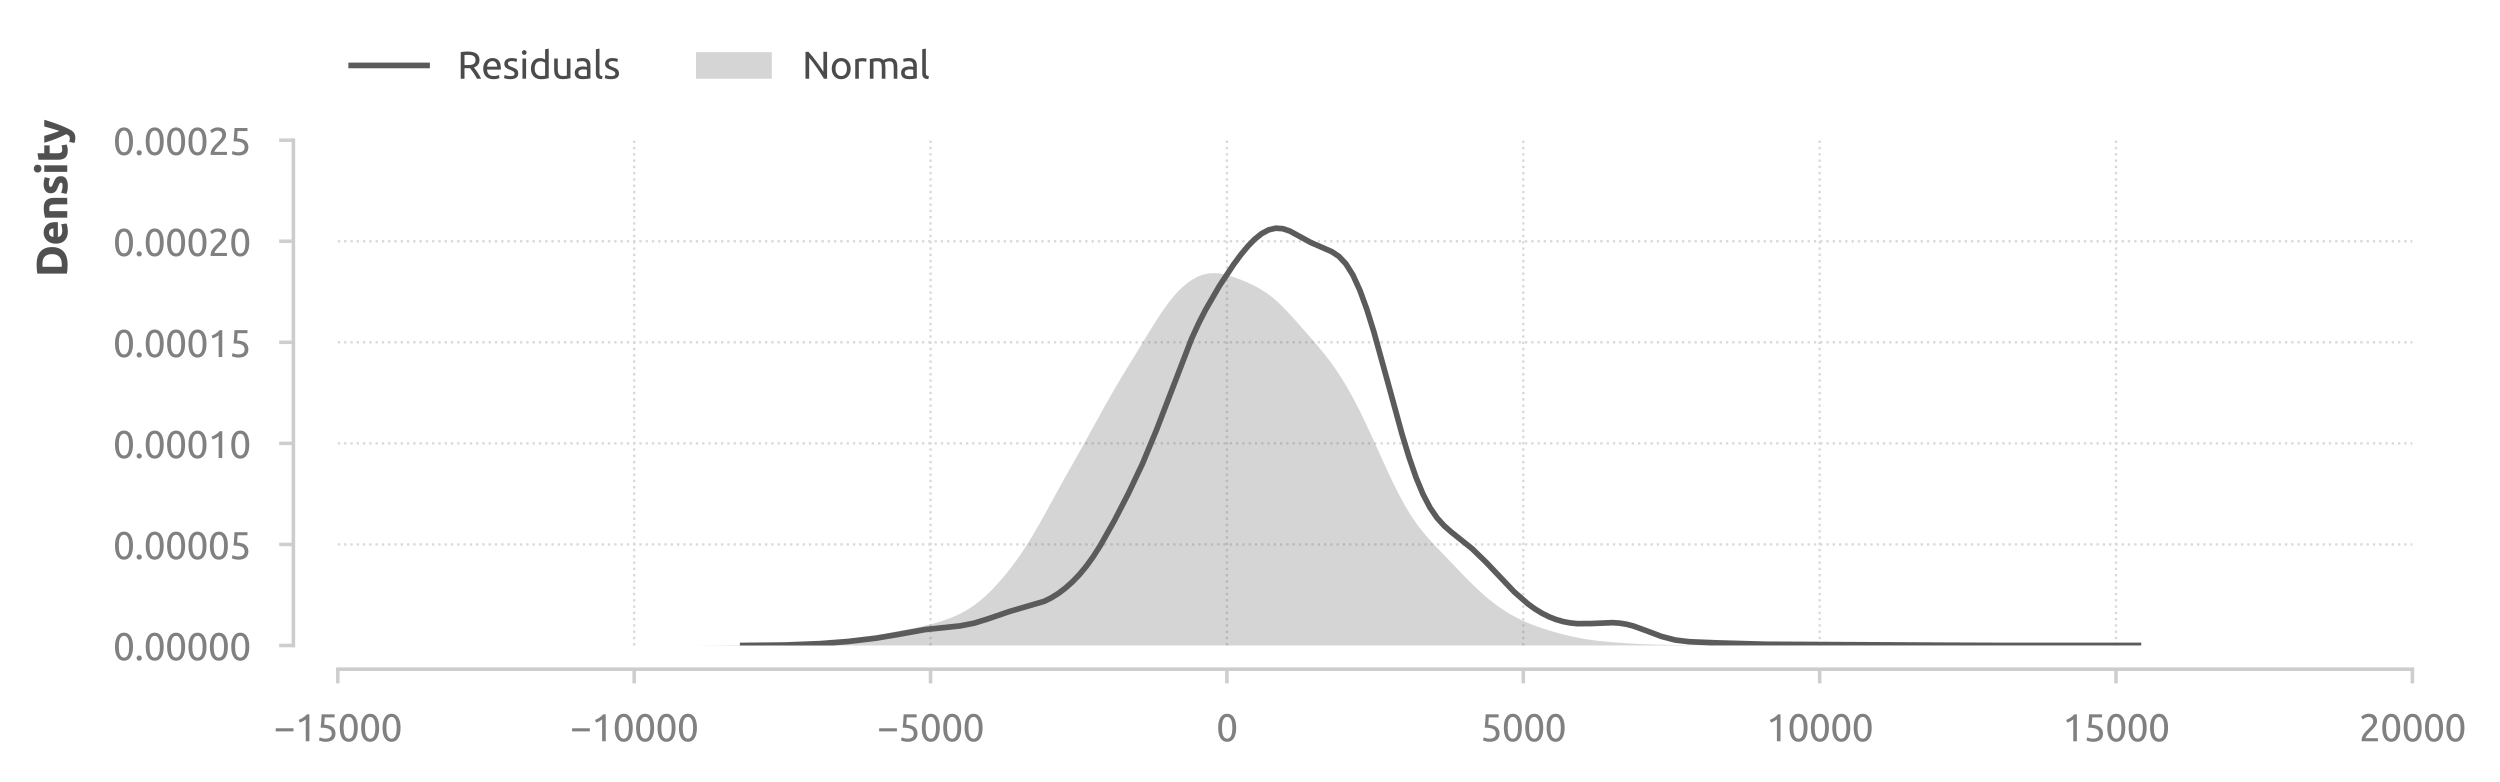 <?xml version="1.0" encoding="utf-8" standalone="no"?>
<!DOCTYPE svg PUBLIC "-//W3C//DTD SVG 1.1//EN"
  "http://www.w3.org/Graphics/SVG/1.1/DTD/svg11.dtd">
<svg xmlns:xlink="http://www.w3.org/1999/xlink" width="527.396pt" height="165.055pt" viewBox="0 0 527.396 165.055" xmlns="http://www.w3.org/2000/svg" version="1.1">
 <defs>
  <style type="text/css">*{stroke-linejoin: round; stroke-linecap: butt}</style>
 </defs>
 <g id="figure_1">
  <g id="patch_1">
   <path d="M 0 165.055 
L 527.396 165.055 
L 527.396 0 
L 0 0 
L 0 165.055 
z
" style="fill: none"/>
  </g>
  <g id="axes_1">
   <g id="patch_2">
    <path d="M 66.891 136.167 
L 513.291 136.167 
L 513.291 25.288 
L 66.891 25.288 
L 66.891 136.167 
z
" style="fill: none"/>
   </g>
   <g id="line2d_1">
    <path d="M 133.788 136.167 
L 133.788 29.579 
" clip-path="url(#p13de3a67af)" style="fill: none; stroke-dasharray: 0.5,0.825; stroke-dashoffset: 0; stroke: #d9d9d9; stroke-width: 0.5"/>
   </g>
   <g id="line2d_2">
    <path d="M 196.309 136.167 
L 196.309 29.579 
" clip-path="url(#p13de3a67af)" style="fill: none; stroke-dasharray: 0.5,0.825; stroke-dashoffset: 0; stroke: #d9d9d9; stroke-width: 0.5"/>
   </g>
   <g id="line2d_3">
    <path d="M 258.83 136.167 
L 258.83 29.579 
" clip-path="url(#p13de3a67af)" style="fill: none; stroke-dasharray: 0.5,0.825; stroke-dashoffset: 0; stroke: #d9d9d9; stroke-width: 0.5"/>
   </g>
   <g id="line2d_4">
    <path d="M 321.351 136.167 
L 321.351 29.579 
" clip-path="url(#p13de3a67af)" style="fill: none; stroke-dasharray: 0.5,0.825; stroke-dashoffset: 0; stroke: #d9d9d9; stroke-width: 0.5"/>
   </g>
   <g id="line2d_5">
    <path d="M 383.872 136.167 
L 383.872 29.579 
" clip-path="url(#p13de3a67af)" style="fill: none; stroke-dasharray: 0.5,0.825; stroke-dashoffset: 0; stroke: #d9d9d9; stroke-width: 0.5"/>
   </g>
   <g id="line2d_6">
    <path d="M 446.393 136.167 
L 446.393 29.579 
" clip-path="url(#p13de3a67af)" style="fill: none; stroke-dasharray: 0.5,0.825; stroke-dashoffset: 0; stroke: #d9d9d9; stroke-width: 0.5"/>
   </g>
   <g id="line2d_7">
    <path d="M 71.267 114.85 
L 508.914 114.85 
" clip-path="url(#p13de3a67af)" style="fill: none; stroke-dasharray: 0.5,0.825; stroke-dashoffset: 0; stroke: #d9d9d9; stroke-width: 0.5"/>
   </g>
   <g id="line2d_8">
    <path d="M 71.267 93.532 
L 508.914 93.532 
" clip-path="url(#p13de3a67af)" style="fill: none; stroke-dasharray: 0.5,0.825; stroke-dashoffset: 0; stroke: #d9d9d9; stroke-width: 0.5"/>
   </g>
   <g id="line2d_9">
    <path d="M 71.267 72.214 
L 508.914 72.214 
" clip-path="url(#p13de3a67af)" style="fill: none; stroke-dasharray: 0.5,0.825; stroke-dashoffset: 0; stroke: #d9d9d9; stroke-width: 0.5"/>
   </g>
   <g id="line2d_10">
    <path d="M 71.267 50.896 
L 508.914 50.896 
" clip-path="url(#p13de3a67af)" style="fill: none; stroke-dasharray: 0.5,0.825; stroke-dashoffset: 0; stroke: #d9d9d9; stroke-width: 0.5"/>
   </g>
   <g id="matplotlib.axis_1">
    <g id="xtick_1">
     <g id="line2d_11">
      <defs>
       <path id="mc9410ebcc1" d="M 0 0 
L 0 3 
" style="stroke: #cecece; stroke-width: 0.75"/>
      </defs>
      <g>
       <use xlink:href="#mc9410ebcc1" x="71.267" y="141.167" style="fill: #cecece; stroke: #cecece; stroke-width: 0.75"/>
      </g>
     </g>
     <g id="text_1">
      <!-- −15000 -->
      <g style="fill: #808080" transform="translate(57.73 156.375) scale(0.08 -0.08)">
       <defs>
        <path id="Ubuntu-2212" d="M 339 2138 
L 3270 2138 
L 3270 1632 
L 339 1632 
L 339 2138 
z
" transform="scale(0.016)"/>
        <path id="Ubuntu-31" d="M 595 3520 
Q 960 3661 1305 3881 
Q 1651 4102 1939 4435 
L 2362 4435 
L 2362 0 
L 1766 0 
L 1766 3610 
Q 1690 3539 1578 3462 
Q 1466 3386 1334 3315 
Q 1203 3245 1059 3181 
Q 915 3117 781 3072 
L 595 3520 
z
" transform="scale(0.016)"/>
        <path id="Ubuntu-35" d="M 1274 2726 
Q 2240 2688 2691 2304 
Q 3142 1920 3142 1261 
Q 3142 966 3043 716 
Q 2944 467 2742 288 
Q 2541 109 2233 6 
Q 1926 -96 1504 -96 
Q 1338 -96 1165 -70 
Q 992 -45 845 -6 
Q 698 32 582 70 
Q 467 109 416 134 
L 531 653 
Q 640 602 886 518 
Q 1133 435 1491 435 
Q 1779 435 1974 499 
Q 2170 563 2291 672 
Q 2413 781 2467 925 
Q 2522 1069 2522 1229 
Q 2522 1472 2438 1661 
Q 2355 1850 2144 1978 
Q 1933 2106 1581 2173 
Q 1229 2240 691 2240 
Q 730 2554 752 2829 
Q 774 3104 793 3366 
Q 813 3629 825 3888 
Q 838 4147 851 4435 
L 2989 4435 
L 2989 3930 
L 1370 3930 
Q 1363 3834 1350 3670 
Q 1338 3507 1325 3331 
Q 1312 3155 1299 2988 
Q 1286 2822 1274 2726 
z
" transform="scale(0.016)"/>
        <path id="Ubuntu-30" d="M 320 2221 
Q 320 3334 713 3936 
Q 1107 4538 1805 4538 
Q 2502 4538 2896 3936 
Q 3290 3334 3290 2221 
Q 3290 1107 2896 505 
Q 2502 -96 1805 -96 
Q 1107 -96 713 505 
Q 320 1107 320 2221 
z
M 2662 2221 
Q 2662 2586 2620 2912 
Q 2579 3238 2480 3481 
Q 2381 3725 2214 3869 
Q 2048 4013 1805 4013 
Q 1562 4013 1395 3869 
Q 1229 3725 1129 3481 
Q 1030 3238 988 2912 
Q 947 2586 947 2221 
Q 947 1856 988 1529 
Q 1030 1203 1129 960 
Q 1229 717 1395 573 
Q 1562 429 1805 429 
Q 2048 429 2214 573 
Q 2381 717 2480 960 
Q 2579 1203 2620 1529 
Q 2662 1856 2662 2221 
z
" transform="scale(0.016)"/>
       </defs>
       <use xlink:href="#Ubuntu-2212"/>
       <use xlink:href="#Ubuntu-31" x="56.4"/>
       <use xlink:href="#Ubuntu-35" x="112.8"/>
       <use xlink:href="#Ubuntu-30" x="169.2"/>
       <use xlink:href="#Ubuntu-30" x="225.6"/>
       <use xlink:href="#Ubuntu-30" x="282"/>
      </g>
     </g>
    </g>
    <g id="xtick_2">
     <g id="line2d_12">
      <g>
       <use xlink:href="#mc9410ebcc1" x="133.788" y="141.167" style="fill: #cecece; stroke: #cecece; stroke-width: 0.75"/>
      </g>
     </g>
     <g id="text_2">
      <!-- −10000 -->
      <g style="fill: #808080" transform="translate(120.251 156.375) scale(0.08 -0.08)">
       <use xlink:href="#Ubuntu-2212"/>
       <use xlink:href="#Ubuntu-31" x="56.4"/>
       <use xlink:href="#Ubuntu-30" x="112.8"/>
       <use xlink:href="#Ubuntu-30" x="169.2"/>
       <use xlink:href="#Ubuntu-30" x="225.6"/>
       <use xlink:href="#Ubuntu-30" x="282"/>
      </g>
     </g>
    </g>
    <g id="xtick_3">
     <g id="line2d_13">
      <g>
       <use xlink:href="#mc9410ebcc1" x="196.309" y="141.167" style="fill: #cecece; stroke: #cecece; stroke-width: 0.75"/>
      </g>
     </g>
     <g id="text_3">
      <!-- −5000 -->
      <g style="fill: #808080" transform="translate(185.028 156.375) scale(0.08 -0.08)">
       <use xlink:href="#Ubuntu-2212"/>
       <use xlink:href="#Ubuntu-35" x="56.4"/>
       <use xlink:href="#Ubuntu-30" x="112.8"/>
       <use xlink:href="#Ubuntu-30" x="169.2"/>
       <use xlink:href="#Ubuntu-30" x="225.6"/>
      </g>
     </g>
    </g>
    <g id="xtick_4">
     <g id="line2d_14">
      <g>
       <use xlink:href="#mc9410ebcc1" x="258.83" y="141.167" style="fill: #cecece; stroke: #cecece; stroke-width: 0.75"/>
      </g>
     </g>
     <g id="text_4">
      <!-- 0 -->
      <g style="fill: #808080" transform="translate(256.574 156.375) scale(0.08 -0.08)">
       <use xlink:href="#Ubuntu-30"/>
      </g>
     </g>
    </g>
    <g id="xtick_5">
     <g id="line2d_15">
      <g>
       <use xlink:href="#mc9410ebcc1" x="321.351" y="141.167" style="fill: #cecece; stroke: #cecece; stroke-width: 0.75"/>
      </g>
     </g>
     <g id="text_5">
      <!-- 5000 -->
      <g style="fill: #808080" transform="translate(312.326 156.375) scale(0.08 -0.08)">
       <use xlink:href="#Ubuntu-35"/>
       <use xlink:href="#Ubuntu-30" x="56.4"/>
       <use xlink:href="#Ubuntu-30" x="112.8"/>
       <use xlink:href="#Ubuntu-30" x="169.2"/>
      </g>
     </g>
    </g>
    <g id="xtick_6">
     <g id="line2d_16">
      <g>
       <use xlink:href="#mc9410ebcc1" x="383.872" y="141.167" style="fill: #cecece; stroke: #cecece; stroke-width: 0.75"/>
      </g>
     </g>
     <g id="text_6">
      <!-- 10000 -->
      <g style="fill: #808080" transform="translate(372.591 156.375) scale(0.08 -0.08)">
       <use xlink:href="#Ubuntu-31"/>
       <use xlink:href="#Ubuntu-30" x="56.4"/>
       <use xlink:href="#Ubuntu-30" x="112.8"/>
       <use xlink:href="#Ubuntu-30" x="169.2"/>
       <use xlink:href="#Ubuntu-30" x="225.6"/>
      </g>
     </g>
    </g>
    <g id="xtick_7">
     <g id="line2d_17">
      <g>
       <use xlink:href="#mc9410ebcc1" x="446.393" y="141.167" style="fill: #cecece; stroke: #cecece; stroke-width: 0.75"/>
      </g>
     </g>
     <g id="text_7">
      <!-- 15000 -->
      <g style="fill: #808080" transform="translate(435.112 156.375) scale(0.08 -0.08)">
       <use xlink:href="#Ubuntu-31"/>
       <use xlink:href="#Ubuntu-35" x="56.4"/>
       <use xlink:href="#Ubuntu-30" x="112.8"/>
       <use xlink:href="#Ubuntu-30" x="169.2"/>
       <use xlink:href="#Ubuntu-30" x="225.6"/>
      </g>
     </g>
    </g>
    <g id="xtick_8">
     <g id="line2d_18">
      <g>
       <use xlink:href="#mc9410ebcc1" x="508.914" y="141.167" style="fill: #cecece; stroke: #cecece; stroke-width: 0.75"/>
      </g>
     </g>
     <g id="text_8">
      <!-- 20000 -->
      <g style="fill: #808080" transform="translate(497.633 156.375) scale(0.08 -0.08)">
       <defs>
        <path id="Ubuntu-32" d="M 2989 3302 
Q 2989 3072 2896 2857 
Q 2803 2643 2649 2435 
Q 2496 2227 2304 2025 
Q 2112 1824 1920 1632 
Q 1811 1523 1667 1376 
Q 1523 1229 1395 1069 
Q 1267 909 1180 761 
Q 1094 614 1094 506 
L 3136 506 
L 3136 0 
L 448 0 
Q 442 38 442 76 
Q 442 115 442 147 
Q 442 448 541 707 
Q 640 966 800 1196 
Q 960 1427 1158 1632 
Q 1357 1837 1549 2029 
Q 1709 2182 1853 2332 
Q 1997 2483 2109 2633 
Q 2221 2784 2288 2944 
Q 2355 3104 2355 3283 
Q 2355 3475 2294 3609 
Q 2234 3744 2131 3833 
Q 2029 3923 1891 3964 
Q 1754 4006 1600 4006 
Q 1414 4006 1260 3955 
Q 1107 3904 985 3837 
Q 864 3770 781 3696 
Q 698 3622 653 3584 
L 358 4006 
Q 416 4070 531 4163 
Q 646 4256 806 4339 
Q 966 4422 1164 4480 
Q 1363 4538 1594 4538 
Q 2291 4538 2640 4214 
Q 2989 3891 2989 3302 
z
" transform="scale(0.016)"/>
       </defs>
       <use xlink:href="#Ubuntu-32"/>
       <use xlink:href="#Ubuntu-30" x="56.4"/>
       <use xlink:href="#Ubuntu-30" x="112.8"/>
       <use xlink:href="#Ubuntu-30" x="169.2"/>
       <use xlink:href="#Ubuntu-30" x="225.6"/>
      </g>
     </g>
    </g>
   </g>
   <g id="matplotlib.axis_2">
    <g id="ytick_1">
     <g id="line2d_19">
      <defs>
       <path id="mb391f3f5c0" d="M 0 0 
L -3 0 
" style="stroke: #cecece; stroke-width: 0.75"/>
      </defs>
      <g>
       <use xlink:href="#mb391f3f5c0" x="61.891" y="136.167" style="fill: #cecece; stroke: #cecece; stroke-width: 0.75"/>
      </g>
     </g>
     <g id="text_9">
      <!-- 0.00000 -->
      <g style="fill: #808080" transform="translate(23.848 139.271) scale(0.08 -0.08)">
       <defs>
        <path id="Ubuntu-2e" d="M 1216 346 
Q 1216 173 1101 45 
Q 986 -83 787 -83 
Q 589 -83 473 45 
Q 358 173 358 346 
Q 358 518 473 646 
Q 589 774 787 774 
Q 986 774 1101 646 
Q 1216 518 1216 346 
z
" transform="scale(0.016)"/>
       </defs>
       <use xlink:href="#Ubuntu-30"/>
       <use xlink:href="#Ubuntu-2e" x="56.4"/>
       <use xlink:href="#Ubuntu-30" x="81"/>
       <use xlink:href="#Ubuntu-30" x="137.4"/>
       <use xlink:href="#Ubuntu-30" x="193.8"/>
       <use xlink:href="#Ubuntu-30" x="250.2"/>
       <use xlink:href="#Ubuntu-30" x="306.6"/>
      </g>
     </g>
    </g>
    <g id="ytick_2">
     <g id="line2d_20">
      <g>
       <use xlink:href="#mb391f3f5c0" x="61.891" y="114.85" style="fill: #cecece; stroke: #cecece; stroke-width: 0.75"/>
      </g>
     </g>
     <g id="text_10">
      <!-- 0.00005 -->
      <g style="fill: #808080" transform="translate(23.848 117.953) scale(0.08 -0.08)">
       <use xlink:href="#Ubuntu-30"/>
       <use xlink:href="#Ubuntu-2e" x="56.4"/>
       <use xlink:href="#Ubuntu-30" x="81"/>
       <use xlink:href="#Ubuntu-30" x="137.4"/>
       <use xlink:href="#Ubuntu-30" x="193.8"/>
       <use xlink:href="#Ubuntu-30" x="250.2"/>
       <use xlink:href="#Ubuntu-35" x="306.6"/>
      </g>
     </g>
    </g>
    <g id="ytick_3">
     <g id="line2d_21">
      <g>
       <use xlink:href="#mb391f3f5c0" x="61.891" y="93.532" style="fill: #cecece; stroke: #cecece; stroke-width: 0.75"/>
      </g>
     </g>
     <g id="text_11">
      <!-- 0.00010 -->
      <g style="fill: #808080" transform="translate(23.848 96.636) scale(0.08 -0.08)">
       <use xlink:href="#Ubuntu-30"/>
       <use xlink:href="#Ubuntu-2e" x="56.4"/>
       <use xlink:href="#Ubuntu-30" x="81"/>
       <use xlink:href="#Ubuntu-30" x="137.4"/>
       <use xlink:href="#Ubuntu-30" x="193.8"/>
       <use xlink:href="#Ubuntu-31" x="250.2"/>
       <use xlink:href="#Ubuntu-30" x="306.6"/>
      </g>
     </g>
    </g>
    <g id="ytick_4">
     <g id="line2d_22">
      <g>
       <use xlink:href="#mb391f3f5c0" x="61.891" y="72.214" style="fill: #cecece; stroke: #cecece; stroke-width: 0.75"/>
      </g>
     </g>
     <g id="text_12">
      <!-- 0.00015 -->
      <g style="fill: #808080" transform="translate(23.848 75.318) scale(0.08 -0.08)">
       <use xlink:href="#Ubuntu-30"/>
       <use xlink:href="#Ubuntu-2e" x="56.4"/>
       <use xlink:href="#Ubuntu-30" x="81"/>
       <use xlink:href="#Ubuntu-30" x="137.4"/>
       <use xlink:href="#Ubuntu-30" x="193.8"/>
       <use xlink:href="#Ubuntu-31" x="250.2"/>
       <use xlink:href="#Ubuntu-35" x="306.6"/>
      </g>
     </g>
    </g>
    <g id="ytick_5">
     <g id="line2d_23">
      <g>
       <use xlink:href="#mb391f3f5c0" x="61.891" y="50.896" style="fill: #cecece; stroke: #cecece; stroke-width: 0.75"/>
      </g>
     </g>
     <g id="text_13">
      <!-- 0.00020 -->
      <g style="fill: #808080" transform="translate(23.848 54) scale(0.08 -0.08)">
       <use xlink:href="#Ubuntu-30"/>
       <use xlink:href="#Ubuntu-2e" x="56.4"/>
       <use xlink:href="#Ubuntu-30" x="81"/>
       <use xlink:href="#Ubuntu-30" x="137.4"/>
       <use xlink:href="#Ubuntu-30" x="193.8"/>
       <use xlink:href="#Ubuntu-32" x="250.2"/>
       <use xlink:href="#Ubuntu-30" x="306.6"/>
      </g>
     </g>
    </g>
    <g id="ytick_6">
     <g id="line2d_24">
      <g>
       <use xlink:href="#mb391f3f5c0" x="61.891" y="29.579" style="fill: #cecece; stroke: #cecece; stroke-width: 0.75"/>
      </g>
     </g>
     <g id="text_14">
      <!-- 0.00025 -->
      <g style="fill: #808080" transform="translate(23.848 32.682) scale(0.08 -0.08)">
       <use xlink:href="#Ubuntu-30"/>
       <use xlink:href="#Ubuntu-2e" x="56.4"/>
       <use xlink:href="#Ubuntu-30" x="81"/>
       <use xlink:href="#Ubuntu-30" x="137.4"/>
       <use xlink:href="#Ubuntu-30" x="193.8"/>
       <use xlink:href="#Ubuntu-32" x="250.2"/>
       <use xlink:href="#Ubuntu-35" x="306.6"/>
      </g>
     </g>
    </g>
    <g id="text_15">
     <!-- Density -->
     <g style="fill: #505050" transform="translate(14.183 58.455) rotate(-90) scale(0.09 -0.09)">
      <defs>
       <path id="Ubuntu-Bold-44" d="M 1510 813 
Q 1581 806 1673 803 
Q 1766 800 1894 800 
Q 2643 800 3004 1177 
Q 3366 1555 3366 2221 
Q 3366 2918 3020 3276 
Q 2675 3635 1926 3635 
Q 1824 3635 1715 3632 
Q 1606 3629 1510 3616 
L 1510 813 
z
M 4397 2221 
Q 4397 1645 4217 1216 
Q 4038 787 3708 505 
Q 3379 224 2905 83 
Q 2432 -58 1843 -58 
Q 1574 -58 1216 -35 
Q 858 -13 512 58 
L 512 4378 
Q 858 4442 1232 4464 
Q 1606 4486 1875 4486 
Q 2445 4486 2909 4358 
Q 3373 4230 3705 3955 
Q 4038 3680 4217 3251 
Q 4397 2822 4397 2221 
z
" transform="scale(0.016)"/>
       <path id="Ubuntu-Bold-65" d="M 288 1658 
Q 288 2106 425 2442 
Q 563 2778 787 3002 
Q 1011 3226 1302 3341 
Q 1594 3456 1901 3456 
Q 2618 3456 3034 3017 
Q 3450 2579 3450 1728 
Q 3450 1645 3443 1545 
Q 3437 1446 3430 1370 
L 1267 1370 
Q 1299 1075 1542 902 
Q 1786 730 2195 730 
Q 2458 730 2710 778 
Q 2963 826 3123 896 
L 3251 122 
Q 3174 83 3046 44 
Q 2918 6 2761 -22 
Q 2605 -51 2425 -70 
Q 2246 -90 2067 -90 
Q 1613 -90 1277 44 
Q 941 179 720 412 
Q 499 646 393 966 
Q 288 1286 288 1658 
z
M 2528 2022 
Q 2522 2144 2486 2259 
Q 2451 2374 2377 2464 
Q 2304 2554 2192 2611 
Q 2080 2669 1914 2669 
Q 1754 2669 1638 2614 
Q 1523 2560 1446 2470 
Q 1370 2381 1328 2262 
Q 1286 2144 1267 2022 
L 2528 2022 
z
" transform="scale(0.016)"/>
       <path id="Ubuntu-Bold-6e" d="M 448 3251 
Q 691 3322 1075 3382 
Q 1459 3443 1882 3443 
Q 2310 3443 2595 3331 
Q 2880 3219 3046 3014 
Q 3213 2810 3283 2528 
Q 3354 2246 3354 1901 
L 3354 0 
L 2400 0 
L 2400 1786 
Q 2400 2246 2278 2438 
Q 2157 2630 1824 2630 
Q 1722 2630 1606 2620 
Q 1491 2611 1402 2598 
L 1402 0 
L 448 0 
L 448 3251 
z
" transform="scale(0.016)"/>
       <path id="Ubuntu-Bold-73" d="M 1414 685 
Q 1677 685 1785 736 
Q 1894 787 1894 934 
Q 1894 1050 1753 1136 
Q 1613 1222 1325 1331 
Q 1101 1414 918 1504 
Q 736 1594 608 1718 
Q 480 1843 409 2016 
Q 339 2189 339 2432 
Q 339 2906 691 3181 
Q 1043 3456 1658 3456 
Q 1965 3456 2246 3401 
Q 2528 3347 2694 3283 
L 2528 2541 
Q 2362 2598 2166 2643 
Q 1971 2688 1728 2688 
Q 1280 2688 1280 2438 
Q 1280 2381 1299 2336 
Q 1318 2291 1376 2249 
Q 1434 2208 1533 2160 
Q 1632 2112 1786 2054 
Q 2099 1939 2304 1827 
Q 2509 1715 2627 1584 
Q 2746 1453 2794 1293 
Q 2842 1133 2842 922 
Q 2842 422 2467 166 
Q 2093 -90 1408 -90 
Q 960 -90 662 -13 
Q 365 64 250 115 
L 410 890 
Q 653 794 909 739 
Q 1165 685 1414 685 
z
" transform="scale(0.016)"/>
       <path id="Ubuntu-Bold-69" d="M 1402 0 
L 448 0 
L 448 3366 
L 1402 3366 
L 1402 0 
z
M 1491 4339 
Q 1491 4077 1321 3926 
Q 1152 3776 922 3776 
Q 691 3776 521 3926 
Q 352 4077 352 4339 
Q 352 4602 521 4752 
Q 691 4902 922 4902 
Q 1152 4902 1321 4752 
Q 1491 4602 1491 4339 
z
" transform="scale(0.016)"/>
       <path id="Ubuntu-Bold-74" d="M 416 4205 
L 1370 4358 
L 1370 3366 
L 2515 3366 
L 2515 2573 
L 1370 2573 
L 1370 1389 
Q 1370 1088 1475 909 
Q 1581 730 1901 730 
Q 2054 730 2217 758 
Q 2381 787 2515 838 
L 2650 96 
Q 2477 26 2265 -25 
Q 2054 -77 1747 -77 
Q 1357 -77 1101 28 
Q 845 134 691 323 
Q 538 512 477 781 
Q 416 1050 416 1376 
L 416 4205 
z
" transform="scale(0.016)"/>
       <path id="Ubuntu-Bold-79" d="M 3437 3366 
Q 3149 2394 2835 1542 
Q 2522 691 2150 -109 
Q 2016 -397 1881 -598 
Q 1747 -800 1587 -931 
Q 1427 -1062 1225 -1123 
Q 1024 -1184 755 -1184 
Q 531 -1184 342 -1142 
Q 154 -1101 32 -1050 
L 198 -288 
Q 346 -339 461 -358 
Q 576 -378 704 -378 
Q 960 -378 1097 -240 
Q 1235 -102 1331 141 
Q 1005 781 678 1577 
Q 352 2374 64 3366 
L 1075 3366 
Q 1139 3117 1225 2825 
Q 1312 2534 1408 2236 
Q 1504 1939 1603 1657 
Q 1702 1376 1792 1146 
Q 1875 1376 1964 1657 
Q 2054 1939 2140 2236 
Q 2227 2534 2307 2825 
Q 2387 3117 2451 3366 
L 3437 3366 
z
" transform="scale(0.016)"/>
      </defs>
      <use xlink:href="#Ubuntu-Bold-44"/>
      <use xlink:href="#Ubuntu-Bold-65" x="73.7"/>
      <use xlink:href="#Ubuntu-Bold-6e" x="132.1"/>
      <use xlink:href="#Ubuntu-Bold-73" x="191"/>
      <use xlink:href="#Ubuntu-Bold-69" x="239.5"/>
      <use xlink:href="#Ubuntu-Bold-74" x="268.4"/>
      <use xlink:href="#Ubuntu-Bold-79" x="313.8"/>
     </g>
    </g>
   </g>
   <g id="PolyCollection_1">
    <defs>
     <path id="m49aba1c351" d="M 143.049 -28.889 
L 143.049 -28.887 
L 144.167 -28.887 
L 145.285 -28.887 
L 146.403 -28.887 
L 147.522 -28.887 
L 148.64 -28.887 
L 149.758 -28.887 
L 150.876 -28.887 
L 151.994 -28.887 
L 153.113 -28.887 
L 154.231 -28.887 
L 155.349 -28.887 
L 156.467 -28.887 
L 157.586 -28.887 
L 158.704 -28.887 
L 159.822 -28.887 
L 160.94 -28.887 
L 162.059 -28.887 
L 163.177 -28.887 
L 164.295 -28.887 
L 165.413 -28.887 
L 166.532 -28.887 
L 167.65 -28.887 
L 168.768 -28.887 
L 169.886 -28.887 
L 171.005 -28.887 
L 172.123 -28.887 
L 173.241 -28.887 
L 174.359 -28.887 
L 175.478 -28.887 
L 176.596 -28.887 
L 177.714 -28.887 
L 178.832 -28.887 
L 179.951 -28.887 
L 181.069 -28.887 
L 182.187 -28.887 
L 183.305 -28.887 
L 184.424 -28.887 
L 185.542 -28.887 
L 186.66 -28.887 
L 187.778 -28.887 
L 188.897 -28.887 
L 190.015 -28.887 
L 191.133 -28.887 
L 192.251 -28.887 
L 193.37 -28.887 
L 194.488 -28.887 
L 195.606 -28.887 
L 196.724 -28.887 
L 197.842 -28.887 
L 198.961 -28.887 
L 200.079 -28.887 
L 201.197 -28.887 
L 202.315 -28.887 
L 203.434 -28.887 
L 204.552 -28.887 
L 205.67 -28.887 
L 206.788 -28.887 
L 207.907 -28.887 
L 209.025 -28.887 
L 210.143 -28.887 
L 211.261 -28.887 
L 212.38 -28.887 
L 213.498 -28.887 
L 214.616 -28.887 
L 215.734 -28.887 
L 216.853 -28.887 
L 217.971 -28.887 
L 219.089 -28.887 
L 220.207 -28.887 
L 221.326 -28.887 
L 222.444 -28.887 
L 223.562 -28.887 
L 224.68 -28.887 
L 225.799 -28.887 
L 226.917 -28.887 
L 228.035 -28.887 
L 229.153 -28.887 
L 230.272 -28.887 
L 231.39 -28.887 
L 232.508 -28.887 
L 233.626 -28.887 
L 234.745 -28.887 
L 235.863 -28.887 
L 236.981 -28.887 
L 238.099 -28.887 
L 239.218 -28.887 
L 240.336 -28.887 
L 241.454 -28.887 
L 242.572 -28.887 
L 243.69 -28.887 
L 244.809 -28.887 
L 245.927 -28.887 
L 247.045 -28.887 
L 248.163 -28.887 
L 249.282 -28.887 
L 250.4 -28.887 
L 251.518 -28.887 
L 252.636 -28.887 
L 253.755 -28.887 
L 254.873 -28.887 
L 255.991 -28.887 
L 257.109 -28.887 
L 258.228 -28.887 
L 259.346 -28.887 
L 260.464 -28.887 
L 261.582 -28.887 
L 262.701 -28.887 
L 263.819 -28.887 
L 264.937 -28.887 
L 266.055 -28.887 
L 267.174 -28.887 
L 268.292 -28.887 
L 269.41 -28.887 
L 270.528 -28.887 
L 271.647 -28.887 
L 272.765 -28.887 
L 273.883 -28.887 
L 275.001 -28.887 
L 276.12 -28.887 
L 277.238 -28.887 
L 278.356 -28.887 
L 279.474 -28.887 
L 280.593 -28.887 
L 281.711 -28.887 
L 282.829 -28.887 
L 283.947 -28.887 
L 285.065 -28.887 
L 286.184 -28.887 
L 287.302 -28.887 
L 288.42 -28.887 
L 289.538 -28.887 
L 290.657 -28.887 
L 291.775 -28.887 
L 292.893 -28.887 
L 294.011 -28.887 
L 295.13 -28.887 
L 296.248 -28.887 
L 297.366 -28.887 
L 298.484 -28.887 
L 299.603 -28.887 
L 300.721 -28.887 
L 301.839 -28.887 
L 302.957 -28.887 
L 304.076 -28.887 
L 305.194 -28.887 
L 306.312 -28.887 
L 307.43 -28.887 
L 308.549 -28.887 
L 309.667 -28.887 
L 310.785 -28.887 
L 311.903 -28.887 
L 313.022 -28.887 
L 314.14 -28.887 
L 315.258 -28.887 
L 316.376 -28.887 
L 317.495 -28.887 
L 318.613 -28.887 
L 319.731 -28.887 
L 320.849 -28.887 
L 321.968 -28.887 
L 323.086 -28.887 
L 324.204 -28.887 
L 325.322 -28.887 
L 326.441 -28.887 
L 327.559 -28.887 
L 328.677 -28.887 
L 329.795 -28.887 
L 330.913 -28.887 
L 332.032 -28.887 
L 333.15 -28.887 
L 334.268 -28.887 
L 335.386 -28.887 
L 336.505 -28.887 
L 337.623 -28.887 
L 338.741 -28.887 
L 339.859 -28.887 
L 340.978 -28.887 
L 342.096 -28.887 
L 343.214 -28.887 
L 344.332 -28.887 
L 345.451 -28.887 
L 346.569 -28.887 
L 347.687 -28.887 
L 348.805 -28.887 
L 349.924 -28.887 
L 351.042 -28.887 
L 352.16 -28.887 
L 353.278 -28.887 
L 354.397 -28.887 
L 355.515 -28.887 
L 356.633 -28.887 
L 357.751 -28.887 
L 358.87 -28.887 
L 359.988 -28.887 
L 361.106 -28.887 
L 362.224 -28.887 
L 363.343 -28.887 
L 364.461 -28.887 
L 365.579 -28.887 
L 365.579 -28.889 
L 365.579 -28.889 
L 364.461 -28.89 
L 363.343 -28.891 
L 362.224 -28.894 
L 361.106 -28.899 
L 359.988 -28.906 
L 358.87 -28.915 
L 357.751 -28.926 
L 356.633 -28.94 
L 355.515 -28.957 
L 354.397 -28.975 
L 353.278 -28.994 
L 352.16 -29.014 
L 351.042 -29.036 
L 349.924 -29.061 
L 348.805 -29.09 
L 347.687 -29.127 
L 346.569 -29.171 
L 345.451 -29.224 
L 344.332 -29.286 
L 343.214 -29.356 
L 342.096 -29.432 
L 340.978 -29.514 
L 339.859 -29.604 
L 338.741 -29.704 
L 337.623 -29.815 
L 336.505 -29.944 
L 335.386 -30.093 
L 334.268 -30.265 
L 333.15 -30.464 
L 332.032 -30.69 
L 330.913 -30.942 
L 329.795 -31.218 
L 328.677 -31.515 
L 327.559 -31.832 
L 326.441 -32.169 
L 325.322 -32.529 
L 324.204 -32.916 
L 323.086 -33.337 
L 321.968 -33.796 
L 320.849 -34.303 
L 319.731 -34.862 
L 318.613 -35.479 
L 317.495 -36.16 
L 316.376 -36.906 
L 315.258 -37.721 
L 314.14 -38.603 
L 313.022 -39.551 
L 311.903 -40.562 
L 310.785 -41.629 
L 309.667 -42.742 
L 308.549 -43.889 
L 307.43 -45.054 
L 306.312 -46.223 
L 305.194 -47.388 
L 304.076 -48.548 
L 302.957 -49.714 
L 301.839 -50.914 
L 300.721 -52.182 
L 299.603 -53.558 
L 298.484 -55.081 
L 297.366 -56.778 
L 296.248 -58.66 
L 295.13 -60.724 
L 294.011 -62.949 
L 292.893 -65.3 
L 291.775 -67.736 
L 290.657 -70.212 
L 289.538 -72.682 
L 288.42 -75.105 
L 287.302 -77.447 
L 286.184 -79.679 
L 285.065 -81.784 
L 283.947 -83.751 
L 282.829 -85.576 
L 281.711 -87.262 
L 280.593 -88.822 
L 279.474 -90.274 
L 278.356 -91.641 
L 277.238 -92.952 
L 276.12 -94.235 
L 275.001 -95.507 
L 273.883 -96.776 
L 272.765 -98.032 
L 271.647 -99.254 
L 270.528 -100.41 
L 269.41 -101.474 
L 268.292 -102.425 
L 267.174 -103.257 
L 266.055 -103.978 
L 264.937 -104.604 
L 263.819 -105.158 
L 262.701 -105.659 
L 261.582 -106.117 
L 260.464 -106.534 
L 259.346 -106.898 
L 258.228 -107.189 
L 257.109 -107.38 
L 255.991 -107.444 
L 254.873 -107.358 
L 253.755 -107.106 
L 252.636 -106.681 
L 251.518 -106.078 
L 250.4 -105.296 
L 249.282 -104.335 
L 248.163 -103.195 
L 247.045 -101.879 
L 245.927 -100.401 
L 244.809 -98.781 
L 243.69 -97.053 
L 242.572 -95.256 
L 241.454 -93.426 
L 240.336 -91.591 
L 239.218 -89.765 
L 238.099 -87.945 
L 236.981 -86.115 
L 235.863 -84.255 
L 234.745 -82.349 
L 233.626 -80.391 
L 232.508 -78.387 
L 231.39 -76.355 
L 230.272 -74.318 
L 229.153 -72.294 
L 228.035 -70.29 
L 226.917 -68.305 
L 225.799 -66.325 
L 224.68 -64.334 
L 223.562 -62.323 
L 222.444 -60.291 
L 221.326 -58.25 
L 220.207 -56.221 
L 219.089 -54.232 
L 217.971 -52.309 
L 216.853 -50.475 
L 215.734 -48.742 
L 214.616 -47.115 
L 213.498 -45.591 
L 212.38 -44.163 
L 211.261 -42.825 
L 210.143 -41.572 
L 209.025 -40.407 
L 207.907 -39.334 
L 206.788 -38.359 
L 205.67 -37.488 
L 204.552 -36.721 
L 203.434 -36.053 
L 202.315 -35.473 
L 201.197 -34.969 
L 200.079 -34.525 
L 198.961 -34.13 
L 197.842 -33.776 
L 196.724 -33.458 
L 195.606 -33.173 
L 194.488 -32.915 
L 193.37 -32.679 
L 192.251 -32.458 
L 191.133 -32.244 
L 190.015 -32.028 
L 188.897 -31.805 
L 187.778 -31.576 
L 186.66 -31.342 
L 185.542 -31.109 
L 184.424 -30.884 
L 183.305 -30.672 
L 182.187 -30.478 
L 181.069 -30.303 
L 179.951 -30.145 
L 178.832 -30.002 
L 177.714 -29.869 
L 176.596 -29.743 
L 175.478 -29.622 
L 174.359 -29.505 
L 173.241 -29.394 
L 172.123 -29.291 
L 171.005 -29.2 
L 169.886 -29.122 
L 168.768 -29.059 
L 167.65 -29.012 
L 166.532 -28.98 
L 165.413 -28.962 
L 164.295 -28.954 
L 163.177 -28.955 
L 162.059 -28.961 
L 160.94 -28.97 
L 159.822 -28.978 
L 158.704 -28.984 
L 157.586 -28.986 
L 156.467 -28.983 
L 155.349 -28.976 
L 154.231 -28.965 
L 153.113 -28.951 
L 151.994 -28.938 
L 150.876 -28.925 
L 149.758 -28.914 
L 148.64 -28.905 
L 147.522 -28.899 
L 146.403 -28.894 
L 145.285 -28.891 
L 144.167 -28.89 
L 143.049 -28.889 
z
" style="stroke: #5b5b5b; stroke-width: 0.01"/>
    </defs>
    <g clip-path="url(#p13de3a67af)">
     <use xlink:href="#m49aba1c351" x="0" y="165.055" style="fill: #5b5b5b; fill-opacity: 0.25; stroke: #5b5b5b; stroke-width: 0.01"/>
    </g>
   </g>
   <g id="line2d_25">
    <path d="M 156.682 136.166 
L 165.56 136.075 
L 172.957 135.783 
L 178.876 135.329 
L 184.794 134.626 
L 189.233 133.882 
L 195.151 132.816 
L 199.589 132.354 
L 202.549 132.038 
L 205.508 131.458 
L 208.467 130.542 
L 212.905 129.013 
L 220.303 126.845 
L 221.783 126.11 
L 223.262 125.188 
L 224.742 124.073 
L 226.222 122.756 
L 227.701 121.218 
L 229.181 119.43 
L 230.66 117.373 
L 232.14 115.054 
L 235.099 109.808 
L 238.058 104.069 
L 241.017 97.816 
L 243.976 90.697 
L 251.374 71.461 
L 252.854 68.24 
L 254.333 65.335 
L 257.292 60.243 
L 260.251 55.779 
L 261.731 53.776 
L 263.211 51.983 
L 264.69 50.459 
L 266.17 49.272 
L 267.649 48.484 
L 269.129 48.14 
L 270.608 48.244 
L 272.088 48.737 
L 275.047 50.355 
L 276.527 51.163 
L 280.965 53.095 
L 282.445 54.083 
L 283.924 55.657 
L 285.404 58.017 
L 286.884 61.247 
L 288.363 65.308 
L 289.843 70.056 
L 292.802 80.77 
L 295.761 91.565 
L 297.241 96.438 
L 298.72 100.712 
L 300.2 104.276 
L 301.679 107.102 
L 303.159 109.262 
L 304.638 110.9 
L 306.118 112.206 
L 310.557 115.757 
L 313.516 118.624 
L 319.434 124.863 
L 322.393 127.444 
L 323.873 128.504 
L 325.352 129.401 
L 326.832 130.135 
L 328.311 130.711 
L 329.791 131.135 
L 331.27 131.415 
L 332.75 131.561 
L 335.709 131.543 
L 340.148 131.355 
L 341.627 131.45 
L 343.107 131.685 
L 344.586 132.065 
L 347.546 133.142 
L 350.505 134.263 
L 353.464 135.03 
L 356.423 135.383 
L 362.341 135.625 
L 372.698 135.915 
L 409.687 136.111 
L 423.003 136.165 
L 451.115 136.166 
L 451.115 136.166 
" clip-path="url(#p13de3a67af)" style="fill: none; stroke: #5b5b5b; stroke-width: 1.2; stroke-linecap: square"/>
   </g>
   <g id="patch_3">
    <path d="M 61.891 136.167 
L 61.891 29.579 
" style="fill: none; stroke: #cccccc; stroke-width: 0.75; stroke-linejoin: miter; stroke-linecap: square"/>
   </g>
   <g id="patch_4">
    <path d="M 71.267 141.167 
L 508.914 141.167 
" style="fill: none; stroke: #cccccc; stroke-width: 0.75; stroke-linejoin: miter; stroke-linecap: square"/>
   </g>
   <g id="legend_1">
    <g id="line2d_26">
     <path d="M 74.091 13.807 
L 82.091 13.807 
L 90.091 13.807 
" style="fill: none; stroke: #5b5b5b; stroke-width: 1.2; stroke-linecap: square"/>
    </g>
    <g id="text_16">
     <!-- Residuals -->
     <g style="fill: #4b4b4b" transform="translate(96.491 16.608) scale(0.08 -0.08)">
      <defs>
       <path id="Ubuntu-52" d="M 2720 1856 
Q 2822 1728 2979 1520 
Q 3136 1312 3302 1059 
Q 3469 806 3632 531 
Q 3795 256 3910 0 
L 3232 0 
Q 3104 243 2953 492 
Q 2803 742 2649 969 
Q 2496 1197 2345 1395 
Q 2195 1594 2074 1741 
Q 1990 1734 1904 1734 
Q 1818 1734 1728 1734 
L 1171 1734 
L 1171 0 
L 550 0 
L 550 4371 
Q 813 4435 1136 4457 
Q 1459 4480 1728 4480 
Q 2662 4480 3152 4128 
Q 3642 3776 3642 3078 
Q 3642 2637 3408 2323 
Q 3174 2010 2720 1856 
z
M 1779 3936 
Q 1382 3936 1171 3917 
L 1171 2246 
L 1613 2246 
Q 1933 2246 2189 2278 
Q 2445 2310 2621 2400 
Q 2797 2490 2893 2653 
Q 2989 2816 2989 3085 
Q 2989 3334 2893 3500 
Q 2797 3667 2633 3763 
Q 2470 3859 2249 3897 
Q 2029 3936 1779 3936 
z
" transform="scale(0.016)"/>
       <path id="Ubuntu-65" d="M 326 1658 
Q 326 2099 454 2428 
Q 582 2758 793 2976 
Q 1005 3194 1280 3302 
Q 1555 3411 1843 3411 
Q 2515 3411 2873 2992 
Q 3232 2573 3232 1715 
Q 3232 1677 3232 1616 
Q 3232 1555 3226 1504 
L 947 1504 
Q 986 986 1248 717 
Q 1510 448 2067 448 
Q 2381 448 2595 502 
Q 2810 557 2918 608 
L 3002 109 
Q 2893 51 2621 -13 
Q 2349 -77 2003 -77 
Q 1568 -77 1251 54 
Q 934 186 729 416 
Q 525 646 425 963 
Q 326 1280 326 1658 
z
M 2611 1984 
Q 2618 2387 2410 2646 
Q 2202 2906 1837 2906 
Q 1632 2906 1475 2826 
Q 1318 2746 1209 2618 
Q 1101 2490 1040 2323 
Q 979 2157 960 1984 
L 2611 1984 
z
" transform="scale(0.016)"/>
       <path id="Ubuntu-73" d="M 1286 429 
Q 1651 429 1827 525 
Q 2003 621 2003 832 
Q 2003 1050 1830 1178 
Q 1658 1306 1261 1466 
Q 1069 1542 893 1622 
Q 717 1702 589 1811 
Q 461 1920 384 2073 
Q 307 2227 307 2451 
Q 307 2893 633 3152 
Q 960 3411 1523 3411 
Q 1664 3411 1805 3395 
Q 1946 3379 2067 3356 
Q 2189 3334 2281 3308 
Q 2374 3283 2426 3264 
L 2317 2752 
Q 2221 2803 2016 2857 
Q 1811 2912 1523 2912 
Q 1274 2912 1088 2813 
Q 902 2714 902 2502 
Q 902 2394 944 2310 
Q 986 2227 1072 2160 
Q 1158 2093 1286 2035 
Q 1414 1978 1594 1914 
Q 1830 1824 2016 1737 
Q 2202 1651 2333 1536 
Q 2464 1421 2534 1257 
Q 2605 1094 2605 858 
Q 2605 397 2262 160 
Q 1920 -77 1286 -77 
Q 845 -77 595 -3 
Q 346 70 256 109 
L 365 621 
Q 467 582 691 505 
Q 915 429 1286 429 
z
" transform="scale(0.016)"/>
       <path id="Ubuntu-69" d="M 1107 0 
L 512 0 
L 512 3328 
L 1107 3328 
L 1107 0 
z
M 806 3930 
Q 646 3930 534 4035 
Q 422 4141 422 4320 
Q 422 4499 534 4604 
Q 646 4710 806 4710 
Q 966 4710 1078 4604 
Q 1190 4499 1190 4320 
Q 1190 4141 1078 4035 
Q 966 3930 806 3930 
z
" transform="scale(0.016)"/>
       <path id="Ubuntu-64" d="M 2662 2624 
Q 2554 2714 2349 2797 
Q 2144 2880 1901 2880 
Q 1645 2880 1462 2787 
Q 1280 2694 1165 2531 
Q 1050 2368 998 2144 
Q 947 1920 947 1664 
Q 947 1082 1235 765 
Q 1523 448 2003 448 
Q 2246 448 2409 470 
Q 2573 493 2662 518 
L 2662 2624 
z
M 2662 4864 
L 3258 4966 
L 3258 96 
Q 3053 38 2733 -19 
Q 2413 -77 1997 -77 
Q 1613 -77 1305 44 
Q 998 166 780 390 
Q 563 614 444 937 
Q 326 1261 326 1664 
Q 326 2048 425 2368 
Q 525 2688 717 2918 
Q 909 3149 1187 3277 
Q 1466 3405 1824 3405 
Q 2112 3405 2333 3328 
Q 2554 3251 2662 3181 
L 2662 4864 
z
" transform="scale(0.016)"/>
       <path id="Ubuntu-75" d="M 3162 96 
Q 2957 45 2621 -12 
Q 2285 -70 1843 -70 
Q 1459 -70 1196 42 
Q 934 154 774 358 
Q 614 563 544 841 
Q 474 1120 474 1459 
L 474 3328 
L 1069 3328 
L 1069 1587 
Q 1069 979 1261 716 
Q 1453 454 1907 454 
Q 2003 454 2105 460 
Q 2208 467 2297 476 
Q 2387 486 2460 496 
Q 2534 506 2566 518 
L 2566 3328 
L 3162 3328 
L 3162 96 
z
" transform="scale(0.016)"/>
       <path id="Ubuntu-61" d="M 1638 429 
Q 1850 429 2013 438 
Q 2176 448 2285 474 
L 2285 1466 
Q 2221 1498 2077 1520 
Q 1933 1542 1728 1542 
Q 1594 1542 1443 1523 
Q 1293 1504 1168 1443 
Q 1043 1382 960 1276 
Q 877 1171 877 998 
Q 877 678 1081 553 
Q 1286 429 1638 429 
z
M 1587 3411 
Q 1946 3411 2192 3318 
Q 2438 3226 2588 3056 
Q 2739 2886 2803 2652 
Q 2867 2419 2867 2138 
L 2867 58 
Q 2790 45 2652 22 
Q 2515 0 2342 -19 
Q 2170 -38 1968 -54 
Q 1766 -70 1568 -70 
Q 1286 -70 1049 -12 
Q 813 45 640 169 
Q 467 294 371 499 
Q 275 704 275 992 
Q 275 1267 387 1465 
Q 499 1664 691 1785 
Q 883 1907 1139 1964 
Q 1395 2022 1677 2022 
Q 1766 2022 1862 2012 
Q 1958 2003 2044 1987 
Q 2131 1971 2195 1958 
Q 2259 1946 2285 1939 
L 2285 2106 
Q 2285 2253 2253 2397 
Q 2221 2541 2137 2653 
Q 2054 2765 1910 2832 
Q 1766 2899 1536 2899 
Q 1242 2899 1021 2857 
Q 800 2816 691 2771 
L 621 3264 
Q 736 3315 1005 3363 
Q 1274 3411 1587 3411 
z
" transform="scale(0.016)"/>
       <path id="Ubuntu-6c" d="M 1510 -64 
Q 960 -51 729 173 
Q 499 397 499 870 
L 499 4864 
L 1094 4966 
L 1094 966 
Q 1094 819 1120 723 
Q 1146 627 1203 569 
Q 1261 512 1357 483 
Q 1453 454 1594 435 
L 1510 -64 
z
" transform="scale(0.016)"/>
      </defs>
      <use xlink:href="#Ubuntu-52"/>
      <use xlink:href="#Ubuntu-65" x="62.9"/>
      <use xlink:href="#Ubuntu-73" x="118.8"/>
      <use xlink:href="#Ubuntu-69" x="163.4"/>
      <use xlink:href="#Ubuntu-64" x="188.7"/>
      <use xlink:href="#Ubuntu-75" x="247.6"/>
      <use xlink:href="#Ubuntu-61" x="305"/>
      <use xlink:href="#Ubuntu-6c" x="357.2"/>
      <use xlink:href="#Ubuntu-73" x="384.5"/>
     </g>
    </g>
    <g id="patch_5">
     <path d="M 146.82 16.608 
L 162.82 16.608 
L 162.82 11.008 
L 146.82 11.008 
z
" style="fill: #5b5b5b; fill-opacity: 0.25; stroke: #5b5b5b; stroke-width: 0.01; stroke-linejoin: miter"/>
    </g>
    <g id="text_17">
     <!-- Normal -->
     <g style="fill: #4b4b4b" transform="translate(169.22 16.608) scale(0.08 -0.08)">
      <defs>
       <path id="Ubuntu-4e" d="M 3590 0 
Q 3450 237 3267 531 
Q 3085 826 2873 1142 
Q 2662 1459 2435 1785 
Q 2208 2112 1984 2416 
Q 1760 2720 1549 2989 
Q 1338 3258 1158 3462 
L 1158 0 
L 550 0 
L 550 4435 
L 1043 4435 
Q 1344 4115 1686 3689 
Q 2029 3264 2365 2813 
Q 2701 2362 2998 1926 
Q 3296 1491 3501 1152 
L 3501 4435 
L 4109 4435 
L 4109 0 
L 3590 0 
z
" transform="scale(0.016)"/>
       <path id="Ubuntu-6f" d="M 3450 1664 
Q 3450 1267 3334 947 
Q 3219 627 3011 396 
Q 2803 166 2515 41 
Q 2227 -83 1888 -83 
Q 1549 -83 1261 41 
Q 973 166 765 396 
Q 557 627 441 947 
Q 326 1267 326 1664 
Q 326 2054 441 2377 
Q 557 2701 765 2931 
Q 973 3162 1261 3286 
Q 1549 3411 1888 3411 
Q 2227 3411 2515 3286 
Q 2803 3162 3011 2931 
Q 3219 2701 3334 2377 
Q 3450 2054 3450 1664 
z
M 2829 1664 
Q 2829 2227 2576 2556 
Q 2323 2886 1888 2886 
Q 1453 2886 1200 2556 
Q 947 2227 947 1664 
Q 947 1101 1200 771 
Q 1453 442 1888 442 
Q 2323 442 2576 771 
Q 2829 1101 2829 1664 
z
" transform="scale(0.016)"/>
       <path id="Ubuntu-72" d="M 1741 3398 
Q 1818 3398 1917 3388 
Q 2016 3379 2112 3363 
Q 2208 3347 2288 3331 
Q 2368 3315 2406 3302 
L 2304 2784 
Q 2234 2810 2070 2845 
Q 1907 2880 1651 2880 
Q 1485 2880 1321 2845 
Q 1158 2810 1107 2797 
L 1107 0 
L 512 0 
L 512 3187 
Q 723 3264 1036 3331 
Q 1350 3398 1741 3398 
z
" transform="scale(0.016)"/>
       <path id="Ubuntu-6d" d="M 512 3232 
Q 717 3283 1053 3340 
Q 1389 3398 1830 3398 
Q 2150 3398 2368 3312 
Q 2586 3226 2733 3059 
Q 2778 3091 2874 3148 
Q 2970 3206 3110 3260 
Q 3251 3315 3424 3356 
Q 3597 3398 3795 3398 
Q 4179 3398 4422 3286 
Q 4666 3174 4803 2969 
Q 4941 2765 4989 2483 
Q 5037 2202 5037 1869 
L 5037 0 
L 4442 0 
L 4442 1741 
Q 4442 2035 4413 2246 
Q 4384 2458 4304 2598 
Q 4224 2739 4086 2806 
Q 3949 2874 3731 2874 
Q 3430 2874 3235 2794 
Q 3040 2714 2970 2650 
Q 3021 2483 3046 2284 
Q 3072 2086 3072 1869 
L 3072 0 
L 2477 0 
L 2477 1741 
Q 2477 2035 2445 2246 
Q 2413 2458 2333 2598 
Q 2253 2739 2115 2806 
Q 1978 2874 1766 2874 
Q 1677 2874 1574 2867 
Q 1472 2861 1379 2851 
Q 1286 2842 1209 2829 
Q 1133 2816 1107 2810 
L 1107 0 
L 512 0 
L 512 3232 
z
" transform="scale(0.016)"/>
      </defs>
      <use xlink:href="#Ubuntu-4e"/>
      <use xlink:href="#Ubuntu-6f" x="72.8"/>
      <use xlink:href="#Ubuntu-72" x="131.8"/>
      <use xlink:href="#Ubuntu-6d" x="170.4"/>
      <use xlink:href="#Ubuntu-61" x="256.5"/>
      <use xlink:href="#Ubuntu-6c" x="308.7"/>
     </g>
    </g>
   </g>
  </g>
 </g>
 <defs>
  <clipPath id="p13de3a67af">
   <rect x="66.891" y="25.288" width="446.4" height="110.88"/>
  </clipPath>
 </defs>
</svg>
